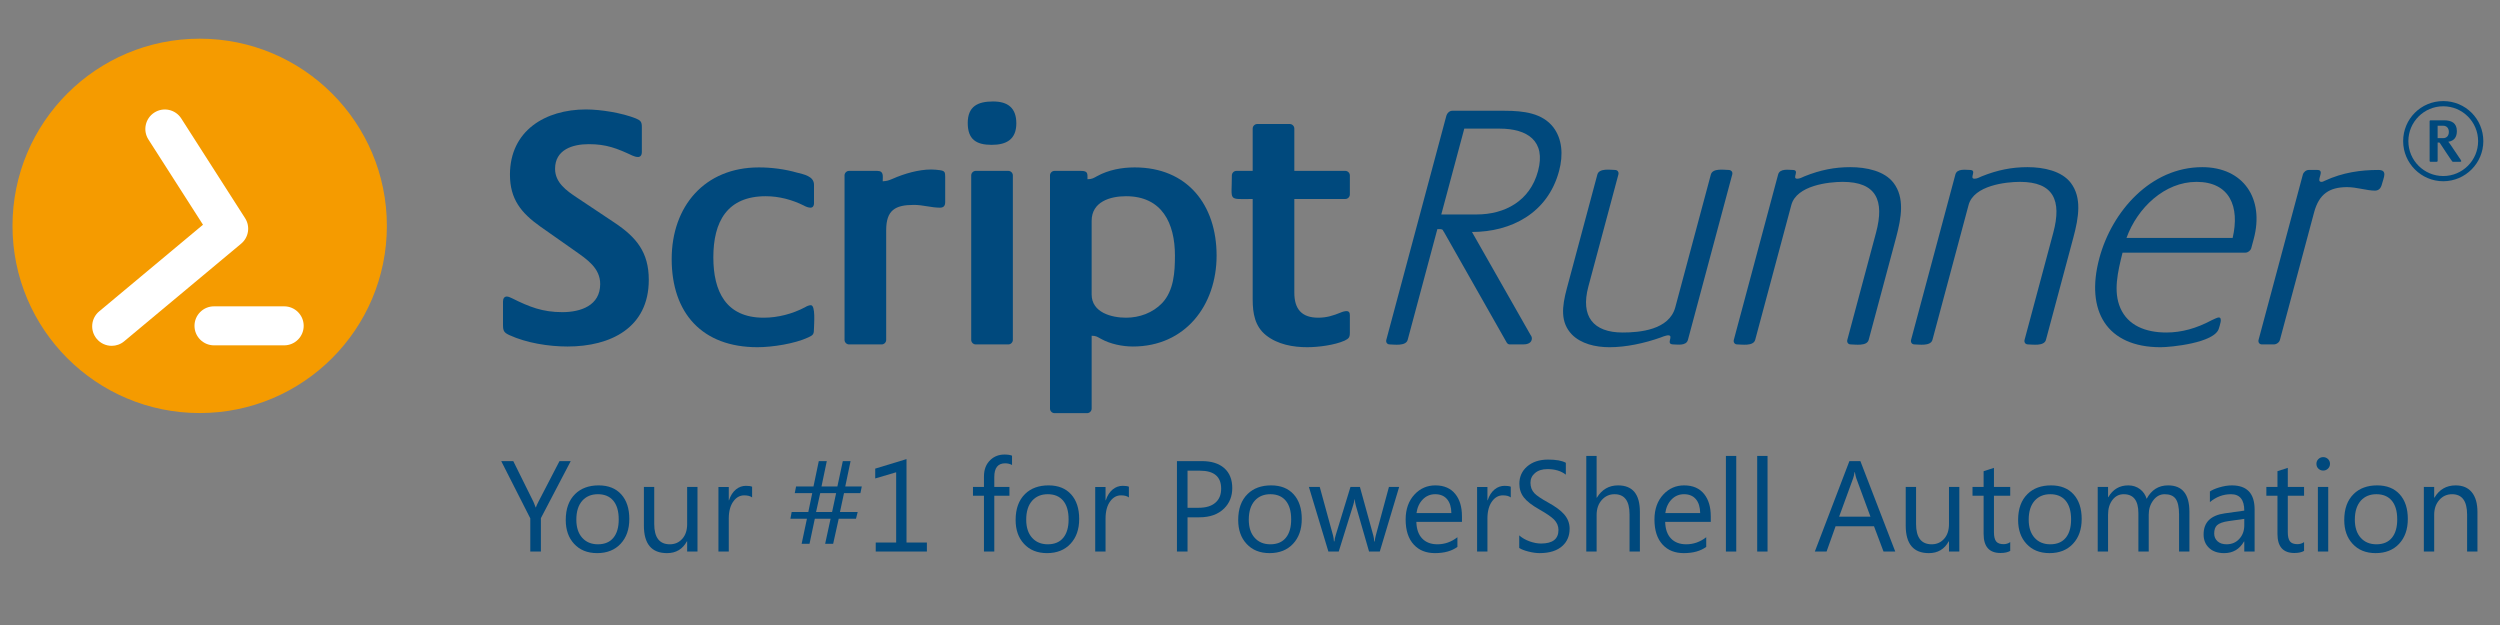 <?xml version="1.0" encoding="UTF-8"?><svg id="Ebene_1" xmlns="http://www.w3.org/2000/svg" viewBox="0 0 600 150"><rect x="0" y="0" width="600" height="150" fill="#808080" stroke="none"/><defs><style>.cls-1{fill:#fff;}.cls-2{fill:#f59b00;}.cls-3{fill:#00497d;}</style></defs><path class="cls-3" d="m120.723,72.333c0-.583.25-1.166.916-1.166.417,0,.833.25,1.25.416,4.165,2.083,7.331,3.332,12.079,3.332,4.415,0,9.08-1.583,9.08-6.747,0-3.832-3.165-5.914-5.998-7.914l-8.413-5.914c-4.582-3.248-7.247-6.581-7.247-12.412,0-10.579,8.497-15.66,18.243-15.66,3.582,0,8.664.833,11.995,2.165,1.166.5,1.417.834,1.417,2.083v5.998c0,.583-.25,1.166-.917,1.166-.5,0-.916-.166-1.333-.334-3.748-1.748-6.247-2.748-10.496-2.748-3.915,0-8.08,1.333-8.08,5.914,0,3.332,2.748,5.248,5.248,6.914l8.996,5.998c5.248,3.499,8.247,7.081,8.247,13.745,0,11.495-9.164,15.994-19.493,15.994-4.499,0-9.83-.834-13.995-2.749-1.249-.583-1.499-.999-1.499-2.416v-5.664Z"/><path class="cls-3" d="m182.114,40.178c3.083,0,6.248.417,9.164,1.249,1.582.417,4.082.834,4.082,2.916v4.499c0,.5-.25,1-.834,1-.5,0-1.166-.25-1.582-.5-2.832-1.417-5.998-2.249-9.164-2.249-9.246,0-12.578,6.081-12.578,14.661,0,8.163,2.999,14.494,12.078,14.494,3.416,0,6.914-.916,9.913-2.499.417-.25.917-.5,1.416-.5,1.166,0,.75,4.665.75,5.498,0,1.5-.167,1.666-1.417,2.249-3.248,1.5-8.58,2.333-12.161,2.333-13.246,0-20.576-8.164-20.576-21.159,0-12.661,7.913-21.991,20.908-21.991Z"/><path class="cls-3" d="m202.687,42.095c0-.583.5-1.083,1.083-1.083h6.747c1.666,0,1.333,1.249,1.333,2.499,1.083-.083,1.333-.166,2.333-.583,2.832-1.249,6.248-2.249,9.33-2.249.666,0,1.416.083,2.082.166,1.166.167,1.249.5,1.249,1.583v6.081c0,.834-.333,1.333-1.249,1.333-2.082,0-4.082-.667-6.247-.667-4.499,0-6.664,1.25-6.664,6.082v26.323c0,.583-.5,1.083-1.083,1.083h-7.83c-.583,0-1.083-.5-1.083-1.083v-39.484Z"/><path class="cls-3" d="m238.338,24.352c3.582,0,5.581,1.582,5.581,5.247,0,3.832-2.333,5.165-5.914,5.165-3.748,0-5.748-1.333-5.748-5.248,0-3.998,2.416-5.164,6.082-5.164Zm-5.248,17.743c0-.583.5-1.083,1.083-1.083h7.83c.583,0,1.083.5,1.083,1.083v39.484c0,.583-.5,1.083-1.083,1.083h-7.83c-.583,0-1.083-.5-1.083-1.083v-39.484Z"/><path class="cls-3" d="m251.998,42.095c0-.583.5-1.083,1.082-1.083h6.331c1.749,0,1.583.666,1.583,1.999,1.083,0,1.416-.25,2.333-.749,2.748-1.5,5.914-2.083,8.996-2.083,12.661,0,19.659,8.996,19.659,21.159,0,11.995-7.581,21.825-20.076,21.825-2.499,0-5.414-.583-7.664-1.833-.916-.5-1.166-.75-2.248-.75v17.494c0,.583-.5,1.083-1.083,1.083h-7.831c-.582,0-1.082-.5-1.082-1.083v-55.978Zm18.242,34.153c3.249,0,6.414-1.166,8.664-3.499,2.832-2.999,3.082-7.496,3.082-11.412,0-7.747-3.082-14.244-11.746-14.244-3.831,0-8.246,1.333-8.246,5.914v17.66c0,4.331,4.748,5.581,8.246,5.581Z"/><path class="cls-3" d="m296.727,41.012h3.916v-10.163c0-.583.5-1.083,1.083-1.083h7.83c.583,0,1.083.5,1.083,1.083v10.163h12.246c.582,0,1.082.5,1.082,1.083v4.581c0,.583-.5,1.083-1.082,1.083h-12.246v22.491c0,3.916,1.749,5.998,5.748,5.998,1.999,0,3.582-.5,5.414-1.249.333-.166.999-.333,1.333-.333.666,0,.833.416.833.999v4.165c0,1.166-.25,1.417-1.249,1.916-2.416,1.083-6.33,1.583-8.996,1.583-3.416,0-7.081-.666-9.83-2.832-2.748-2.165-3.248-5.331-3.248-8.663v-24.074c-6.081,0-4.998.666-4.998-5.664,0-.583.499-1.083,1.082-1.083Z"/><path class="cls-3" d="m347.134,27.758c.158-.589.736-1.176,1.408-1.176h12.526c4.708,0,9.091.588,11.72,3.951,2.115,2.774,2.447,6.558,1.388,10.51-2.725,10.173-11.569,14.629-20.903,14.629l14.06,24.719c.245.336.407.673.272,1.177-.248.925-1.302,1.092-2.058,1.092h-3.195c-.336,0-.544-.167-.728-.42l-15.075-26.569c-.122-.169-.246-.336-.285-.505-.353-.251-.879-.167-1.3-.167l-7.119,26.569c-.429,1.597-3.404,1.092-4.329,1.092-.589,0-.958-.504-.8-1.092l14.418-53.81Zm7.266,23.71c6.726,0,12.795-3.194,14.732-10.425,1.938-7.231-2.57-10.174-9.212-10.174h-8.491l-5.52,20.598h8.491Z"/><path class="cls-3" d="m383.368,41.883c.428-1.597,3.235-1.093,4.244-1.093.589,0,.958.505.801,1.093l-7.209,26.905c-1.915,7.146,1.168,11.014,8.231,11.014,4.034,0,11.171-.59,12.635-6.054l8.538-31.865c.428-1.597,3.236-1.093,4.245-1.093.589,0,1.064.42.884,1.093l-10.633,39.685c-.406,1.513-2.564,1.092-3.488,1.092-2.018,0,.25-2.185-1.264-2.185-.336,0-.717.167-1.077.252-.19.084-.465.167-.656.251-3.998,1.43-8.449,2.354-12.317,2.354-3.447,0-6.837-.84-9.025-3.027-2.827-2.942-2.424-6.641-1.23-11.098l7.322-27.325Z"/><path class="cls-3" d="m426.75,41.883c.405-1.513,2.562-1.093,3.487-1.093,1.85,0-.311,2.102,1.119,2.102.589,0,1.184-.336,1.755-.588,3.769-1.515,7.228-2.187,10.928-2.187,3.95,0,8.242.926,10.419,3.784,2.669,3.532,1.912,8.24.605,13.117l-6.578,24.55c-.429,1.597-3.321,1.092-4.329,1.092-.589,0-.958-.504-.8-1.092l6.893-25.729c2.073-7.734.071-12.191-7.999-12.191-3.362,0-11.07.842-12.331,5.55l-8.674,32.37c-.428,1.597-3.321,1.092-4.329,1.092-.589,0-.958-.504-.8-1.092l10.633-39.685Z"/><path class="cls-3" d="m469.291,41.883c.406-1.513,2.563-1.093,3.488-1.093,1.85,0-.312,2.102,1.118,2.102.589,0,1.184-.336,1.756-.588,3.767-1.515,7.226-2.187,10.926-2.187,3.952,0,8.243.926,10.42,3.784,2.669,3.532,1.912,8.24.605,13.117l-6.578,24.55c-.428,1.597-3.321,1.092-4.329,1.092-.589,0-.958-.504-.8-1.092l6.893-25.729c2.073-7.734.071-12.191-7.999-12.191-3.362,0-11.07.842-12.332,5.55l-8.673,32.37c-.429,1.597-3.32,1.092-4.329,1.092-.589,0-.958-.504-.8-1.092l10.633-39.685Z"/><path class="cls-3" d="m528.53,40.117c9.836,0,14.978,7.484,12.365,17.236l-.586,2.187c-.158.588-.798,1.093-1.387,1.093h-29.51c-1.177,4.708-2.248,9.332-.532,13.284,1.815,4.203,6.073,5.885,11.034,5.885,3.7,0,7.248-1.009,10.877-2.943.381-.168,1.356-.673,1.693-.673,1.009,0,.239,1.934.058,2.607-.946,3.531-11.641,4.54-13.995,4.54-12.948,0-18.087-8.743-14.708-21.355,3.041-11.35,12.415-21.861,24.689-21.861Zm7.305,16.985c1.752-7.483-.685-13.453-8.671-13.453-7.651,0-14.194,6.222-16.804,13.453h25.475Z"/><path class="cls-3" d="m552.691,41.883c.157-.588.798-1.093,1.386-1.093h2.1c2.018,0-.598,2.859,1,2.859.252,0,.55-.168.74-.251,4.324-2.018,8.685-2.608,12.889-2.608,2.27,0,1.292,1.766.819,3.532-.225.841-.718,1.43-1.644,1.43-1.933,0-4.399-.841-6.667-.841-4.288,0-6.756,1.681-7.928,6.054l-8.2,30.604c-.181.673-.882,1.092-1.471,1.092h-2.858c-.589,0-.958-.504-.8-1.092l10.633-39.685Z"/><path class="cls-3" d="m586.376,24.259c5.34,0,9.622,4.28,9.622,9.619,0,5.294-4.329,9.622-9.622,9.622s-9.621-4.328-9.621-9.622c0-5.339,4.283-9.619,9.621-9.619Zm0,17.989c4.621,0,8.37-3.751,8.37-8.37s-3.749-8.369-8.37-8.369-8.368,3.753-8.368,8.369,3.751,8.37,8.368,8.37Zm-3.27-13.181c0-.095.095-.192.192-.192h3.27c1.78,0,3.08.625,3.08,2.598,0,1.395-.627,2.358-2.069,2.55.241.193,1.154,1.637,1.397,1.971l1.587,2.359c.048.048.143.24.143.288,0,.193-.192.193-.333.193h-1.735c-.241-.146-2.645-3.897-2.981-4.378-.194-.336-.24-.239-.625-.239v4.425c0,.098-.099.193-.194.193h-1.539c-.097,0-.192-.095-.192-.193v-9.573Zm3.223,4.091c.912,0,1.395-.624,1.395-1.493s-.483-1.491-1.395-1.491h-1.298v2.983h1.298Z"/><path class="cls-2" d="m47.922,9.284C23.112,9.284,3,29.395,3,54.207s20.112,44.925,44.922,44.925,44.926-20.112,44.926-44.925S72.733,9.284,47.922,9.284Z"/><path class="cls-1" d="m26.806,82.999c-1.339,0-2.669-.572-3.595-1.682-1.656-1.984-1.39-4.935.595-6.591l24.911-20.791-13.094-20.455c-1.393-2.176-.759-5.071,1.418-6.464,2.177-1.394,5.071-.759,6.464,1.418l15.318,23.928c1.271,1.985.867,4.606-.943,6.116l-28.078,23.434c-.875.73-1.939,1.087-2.996,1.087Z"/><path class="cls-1" d="m68.205,82.882h-16.847c-2.584,0-4.68-2.096-4.68-4.68s2.095-4.68,4.68-4.68h16.847c2.584,0,4.68,2.095,4.68,4.68s-2.095,4.68-4.68,4.68Z"/><path class="cls-3" d="m136.974,110.665l-7.16,13.684v8.022h-2.543v-7.962l-6.978-13.744h2.891l4.859,9.809c.141.333.318.777.53,1.332h.03c.111-.343.308-.787.59-1.332l5.086-9.809h2.694Z"/><path class="cls-3" d="m151.036,124.56c0,2.473-.696,4.455-2.089,5.949-1.393,1.493-3.27,2.24-5.631,2.24-2.331,0-4.178-.747-5.54-2.24-1.332-1.443-1.998-3.346-1.998-5.707,0-2.694.757-4.778,2.271-6.252,1.402-1.372,3.279-2.059,5.631-2.059,2.311,0,4.115.717,5.411,2.15,1.297,1.433,1.945,3.405,1.945,5.918Zm-2.543.091c0-1.988-.449-3.502-1.347-4.541-.868-.999-2.084-1.499-3.648-1.499-1.544,0-2.78.505-3.708,1.514-.979,1.08-1.468,2.609-1.468,4.587,0,1.856.469,3.308,1.408,4.352.938,1.045,2.195,1.567,3.769,1.567,1.635,0,2.881-.53,3.739-1.59.837-1.029,1.256-2.492,1.256-4.39Z"/><path class="cls-3" d="m167.399,132.371h-2.482v-2.452h-.061c-1.029,1.887-2.619,2.831-4.768,2.831-3.704,0-5.555-2.205-5.555-6.615v-9.264h2.482v8.87c0,3.26,1.251,4.89,3.754,4.89,1.201,0,2.192-.437,2.974-1.31.782-.873,1.173-2.046,1.173-3.52v-8.931h2.482v15.5Z"/><path class="cls-3" d="m180.507,119.384c-.434-.333-1.065-.499-1.892-.499-1.009,0-1.857.453-2.543,1.361-.777,1.02-1.166,2.428-1.166,4.224v7.901h-2.482v-15.5h2.482v3.193h.061c.363-1.13.923-2.003,1.68-2.618.706-.565,1.499-.848,2.376-.848.656,0,1.15.07,1.483.212v2.573Z"/><path class="cls-3" d="m206.83,116.75l-.333,1.604h-3.936l-.969,4.526h4.253l-.409,1.619h-4.147l-1.332,6.01h-1.922l1.302-6.01h-3.784l-1.271,6.01h-1.892l1.271-6.01h-3.966l.303-1.619h3.996l.938-4.526h-4.193l.318-1.604h4.178l1.271-6.085h1.922l-1.271,6.085h3.814l1.302-6.085h1.862l-1.271,6.085h3.966Zm-6.161,1.604h-3.814l-.999,4.526h3.845l.969-4.526Z"/><path class="cls-3" d="m222.451,132.371h-12.276v-2.164h4.904v-16.863l-5.025,1.484v-2.361l7.508-2.286v20.026h4.889v2.164Z"/><path class="cls-3" d="m242.886,111.603c-.484-.272-1.035-.408-1.65-.408-1.736,0-2.604,1.095-2.604,3.284v2.392h3.633v2.104h-3.633v13.396h-2.482v-13.396h-2.634v-2.104h2.634v-2.513c0-1.705.53-3.042,1.589-4.011.908-.838,2.023-1.257,3.345-1.257.767,0,1.367.091,1.801.272v2.24Z"/><path class="cls-3" d="m259.006,124.56c0,2.473-.696,4.455-2.089,5.949-1.393,1.493-3.27,2.24-5.631,2.24-2.331,0-4.178-.747-5.54-2.24-1.332-1.443-1.998-3.346-1.998-5.707,0-2.694.757-4.778,2.271-6.252,1.402-1.372,3.279-2.059,5.631-2.059,2.311,0,4.115.717,5.411,2.15,1.297,1.433,1.945,3.405,1.945,5.918Zm-2.543.091c0-1.988-.449-3.502-1.347-4.541-.868-.999-2.084-1.499-3.648-1.499-1.544,0-2.78.505-3.708,1.514-.979,1.08-1.468,2.609-1.468,4.587,0,1.856.469,3.308,1.408,4.352.938,1.045,2.195,1.567,3.769,1.567,1.635,0,2.881-.53,3.739-1.59.837-1.029,1.256-2.492,1.256-4.39Z"/><path class="cls-3" d="m270.934,119.384c-.434-.333-1.065-.499-1.892-.499-1.009,0-1.857.453-2.543,1.361-.777,1.02-1.166,2.428-1.166,4.224v7.901h-2.482v-15.5h2.482v3.193h.061c.363-1.13.923-2.003,1.68-2.618.706-.565,1.499-.848,2.376-.848.656,0,1.15.07,1.483.212v2.573Z"/><path class="cls-3" d="m295.743,117.143c0,1.968-.651,3.598-1.953,4.89-1.433,1.412-3.406,2.119-5.918,2.119h-2.861v8.219h-2.543v-21.706h5.964c2.341,0,4.152.575,5.434,1.726,1.251,1.13,1.877,2.715,1.877,4.753Zm-2.664.136c0-2.875-1.695-4.313-5.086-4.313h-2.982v8.9h2.664c1.756,0,3.098-.409,4.026-1.226.918-.787,1.377-1.908,1.377-3.361Z"/><path class="cls-3" d="m312.424,124.56c0,2.473-.696,4.455-2.089,5.949-1.393,1.493-3.27,2.24-5.631,2.24-2.331,0-4.178-.747-5.54-2.24-1.332-1.443-1.998-3.346-1.998-5.707,0-2.694.757-4.778,2.271-6.252,1.402-1.372,3.279-2.059,5.631-2.059,2.311,0,4.114.717,5.411,2.15,1.297,1.433,1.945,3.405,1.945,5.918Zm-2.543.091c0-1.988-.449-3.502-1.348-4.541-.867-.999-2.083-1.499-3.647-1.499-1.544,0-2.78.505-3.708,1.514-.979,1.08-1.469,2.609-1.469,4.587,0,1.856.469,3.308,1.408,4.352.938,1.045,2.194,1.567,3.769,1.567,1.635,0,2.881-.53,3.739-1.59.837-1.029,1.256-2.492,1.256-4.39Z"/><path class="cls-3" d="m335.795,116.871l-4.646,15.5h-2.574l-3.193-11.096c-.111-.403-.191-.877-.242-1.422h-.061c-.03.353-.137.816-.318,1.393l-3.466,11.125h-2.482l-4.677-15.5h2.604l3.193,11.655c.101.403.172.868.212,1.393h.121c.03-.434.126-.908.288-1.423l3.557-11.625h2.271l3.224,11.686c.102.373.172.838.213,1.393h.121c.02-.394.101-.857.242-1.393l3.163-11.686h2.452Z"/><path class="cls-3" d="m350.871,125.242h-10.944c.04,1.735.505,3.067,1.393,3.996.888.928,2.109,1.393,3.663,1.393,1.746,0,3.346-.565,4.799-1.695v2.315c-1.353.999-3.148,1.499-5.389,1.499-2.119,0-3.8-.666-5.041-1.998-1.332-1.413-1.998-3.437-1.998-6.07,0-2.492.722-4.506,2.164-6.039,1.353-1.434,3.008-2.15,4.965-2.15,2.1,0,3.704.702,4.814,2.104,1.049,1.312,1.574,3.093,1.574,5.343v1.303Zm-2.543-2.104c-.021-1.413-.354-2.513-1-3.3-.676-.817-1.635-1.227-2.875-1.227-1.171,0-2.165.417-2.982,1.249-.817.833-1.322,1.925-1.514,3.277h8.371Z"/><path class="cls-3" d="m362.586,119.384c-.434-.333-1.064-.499-1.893-.499-1.009,0-1.856.453-2.543,1.361-.776,1.02-1.165,2.428-1.165,4.224v7.901h-2.482v-15.5h2.482v3.193h.061c.363-1.13.923-2.003,1.681-2.618.706-.565,1.498-.848,2.376-.848.656,0,1.15.07,1.483.212v2.573Z"/><path class="cls-3" d="m376.709,126.891c0,1.686-.561,3.048-1.68,4.087-1.271,1.181-3.113,1.771-5.525,1.771-.808,0-1.705-.127-2.694-.379s-1.721-.54-2.194-.863v-3.012c.676.605,1.523,1.09,2.543,1.453.948.333,1.846.5,2.693.5,2.785,0,4.178-1.085,4.178-3.255,0-.938-.353-1.771-1.059-2.497-.626-.637-1.792-1.438-3.497-2.407-1.786-1.009-3.037-1.978-3.754-2.906s-1.075-2.023-1.075-3.284c0-1.666.611-3.038,1.832-4.117,1.281-1.121,2.967-1.681,5.056-1.681,1.947,0,3.37.257,4.269.772v2.846c-1.141-.889-2.608-1.332-4.404-1.332-1.271,0-2.281.322-3.027.969-.707.605-1.061,1.377-1.061,2.315,0,1.009.323,1.852.969,2.528.545.564,1.63,1.296,3.255,2.194,1.776.979,3.058,1.923,3.845,2.831.888,1.019,1.332,2.174,1.332,3.466Z"/><path class="cls-3" d="m393.571,132.371h-2.482v-8.931c0-3.219-1.201-4.829-3.603-4.829-1.201,0-2.21.449-3.027,1.348-.848.938-1.271,2.149-1.271,3.633v8.779h-2.482v-22.947h2.482v10.021h.061c1.201-1.968,2.896-2.952,5.086-2.952,3.491,0,5.237,2.109,5.237,6.328v9.551Z"/><path class="cls-3" d="m410.586,125.242h-10.944c.04,1.735.505,3.067,1.393,3.996.888.928,2.109,1.393,3.663,1.393,1.746,0,3.346-.565,4.799-1.695v2.315c-1.353.999-3.148,1.499-5.389,1.499-2.119,0-3.8-.666-5.041-1.998-1.332-1.413-1.998-3.437-1.998-6.07,0-2.492.722-4.506,2.164-6.039,1.353-1.434,3.008-2.15,4.965-2.15,2.1,0,3.704.702,4.814,2.104,1.049,1.312,1.574,3.093,1.574,5.343v1.303Zm-2.543-2.104c-.021-1.413-.354-2.513-1-3.3-.676-.817-1.635-1.227-2.875-1.227-1.171,0-2.165.417-2.982,1.249-.817.833-1.322,1.925-1.514,3.277h8.371Z"/><path class="cls-3" d="m416.7,132.371h-2.482v-22.947h2.482v22.947Z"/><path class="cls-3" d="m424.208,132.371h-2.482v-22.947h2.482v22.947Z"/><path class="cls-3" d="m454.86,132.371h-2.815l-2.285-6.07h-9.219l-2.164,6.07h-2.816l8.295-21.706h2.635l8.37,21.706Zm-5.948-8.371l-3.406-9.232c-.091-.253-.207-.742-.348-1.469h-.061c-.092.615-.202,1.105-.334,1.469l-3.375,9.232h7.523Z"/><path class="cls-3" d="m470.24,132.371h-2.482v-2.452h-.061c-1.029,1.887-2.619,2.831-4.769,2.831-3.703,0-5.556-2.205-5.556-6.615v-9.264h2.482v8.87c0,3.26,1.252,4.89,3.754,4.89,1.201,0,2.192-.437,2.975-1.31s1.174-2.046,1.174-3.52v-8.931h2.482v15.5Z"/><path class="cls-3" d="m482.455,132.22c-.586.333-1.363.499-2.332.499-2.704,0-4.057-1.523-4.057-4.57v-9.174h-2.664v-2.104h2.664v-3.784c.787-.252,1.615-.52,2.482-.802v4.586h3.906v2.104h-3.906v8.75c0,1.039.177,1.778.53,2.217.354.439.943.658,1.771.658.616,0,1.15-.166,1.605-.499v2.119Z"/><path class="cls-3" d="m499.604,124.56c0,2.473-.696,4.455-2.089,5.949-1.393,1.493-3.27,2.24-5.631,2.24-2.331,0-4.178-.747-5.54-2.24-1.332-1.443-1.998-3.346-1.998-5.707,0-2.694.757-4.778,2.271-6.252,1.402-1.372,3.279-2.059,5.631-2.059,2.311,0,4.114.717,5.411,2.15,1.297,1.433,1.945,3.405,1.945,5.918Zm-2.543.091c0-1.988-.449-3.502-1.348-4.541-.867-.999-2.083-1.499-3.647-1.499-1.544,0-2.78.505-3.708,1.514-.979,1.08-1.469,2.609-1.469,4.587,0,1.856.469,3.308,1.408,4.352.938,1.045,2.194,1.567,3.769,1.567,1.635,0,2.881-.53,3.739-1.59.837-1.029,1.256-2.492,1.256-4.39Z"/><path class="cls-3" d="m525.458,132.371h-2.482v-8.9c0-1.786-.287-3.058-.863-3.814-.534-.696-1.402-1.045-2.604-1.045-1.069,0-1.973.482-2.709,1.446s-1.105,2.121-1.105,3.474v8.84h-2.482v-9.203c0-3.037-1.175-4.557-3.526-4.557-1.08,0-1.968.444-2.664,1.332-.727.919-1.09,2.114-1.09,3.588v8.84h-2.482v-15.5h2.482v2.452h.061c1.1-1.887,2.699-2.831,4.798-2.831,1.07,0,2.009.303,2.816.908.767.586,1.296,1.357,1.589,2.316,1.15-2.149,2.866-3.225,5.146-3.225,3.411,0,5.116,2.109,5.116,6.328v9.551Z"/><path class="cls-3" d="m541.109,132.371h-2.482v-2.422h-.061c-1.079,1.867-2.669,2.801-4.768,2.801-1.574,0-2.801-.435-3.678-1.303-.838-.816-1.257-1.882-1.257-3.193,0-2.896,1.705-4.581,5.116-5.056l4.646-.651c0-2.623-1.064-3.936-3.193-3.936-1.867,0-3.552.631-5.056,1.893v-2.543c.475-.343,1.206-.666,2.194-.969,1.101-.333,2.125-.5,3.073-.5,3.643,0,5.464,1.933,5.464,5.798v10.081Zm-2.482-7.841l-3.754.53c-1.361.191-2.295.529-2.8,1.014-.444.424-.666,1.085-.666,1.982,0,.747.265,1.363.795,1.848.529.484,1.254.727,2.172.727,1.251,0,2.272-.435,3.065-1.303.792-.867,1.188-1.952,1.188-3.254v-1.544Z"/><path class="cls-3" d="m552.978,132.22c-.586.333-1.363.499-2.332.499-2.704,0-4.057-1.523-4.057-4.57v-9.174h-2.664v-2.104h2.664v-3.784c.787-.252,1.615-.52,2.482-.802v4.586h3.906v2.104h-3.906v8.75c0,1.039.177,1.778.53,2.217.354.439.943.658,1.771.658.616,0,1.15-.166,1.605-.499v2.119Z"/><path class="cls-3" d="m559.198,111.316c0,.453-.159.837-.477,1.15-.318.312-.704.469-1.158.469-.444,0-.825-.151-1.143-.454-.318-.303-.478-.691-.478-1.165,0-.455.159-.835.478-1.144.317-.308.698-.462,1.143-.462.454,0,.84.154,1.158.462.317.309.477.688.477,1.144Zm-.424,21.055h-2.482v-15.5h2.482v15.5Z"/><path class="cls-3" d="m577.877,124.56c0,2.473-.696,4.455-2.089,5.949-1.393,1.493-3.27,2.24-5.631,2.24-2.331,0-4.178-.747-5.54-2.24-1.332-1.443-1.998-3.346-1.998-5.707,0-2.694.757-4.778,2.271-6.252,1.402-1.372,3.279-2.059,5.631-2.059,2.311,0,4.114.717,5.411,2.15,1.297,1.433,1.945,3.405,1.945,5.918Zm-2.543.091c0-1.988-.449-3.502-1.348-4.541-.867-.999-2.083-1.499-3.647-1.499-1.544,0-2.78.505-3.708,1.514-.979,1.08-1.469,2.609-1.469,4.587,0,1.856.469,3.308,1.408,4.352.938,1.045,2.194,1.567,3.769,1.567,1.635,0,2.881-.53,3.739-1.59.837-1.029,1.256-2.492,1.256-4.39Z"/><path class="cls-3" d="m594.588,132.371h-2.482v-8.84c0-3.279-1.201-4.92-3.603-4.92-1.241,0-2.269.465-3.08,1.393-.812.929-1.219,2.104-1.219,3.527v8.84h-2.482v-15.5h2.482v2.573h.061c1.16-1.968,2.855-2.952,5.086-2.952,1.705,0,3.005.556,3.897,1.666.894,1.109,1.34,2.684,1.34,4.723v9.49Z"/></svg>